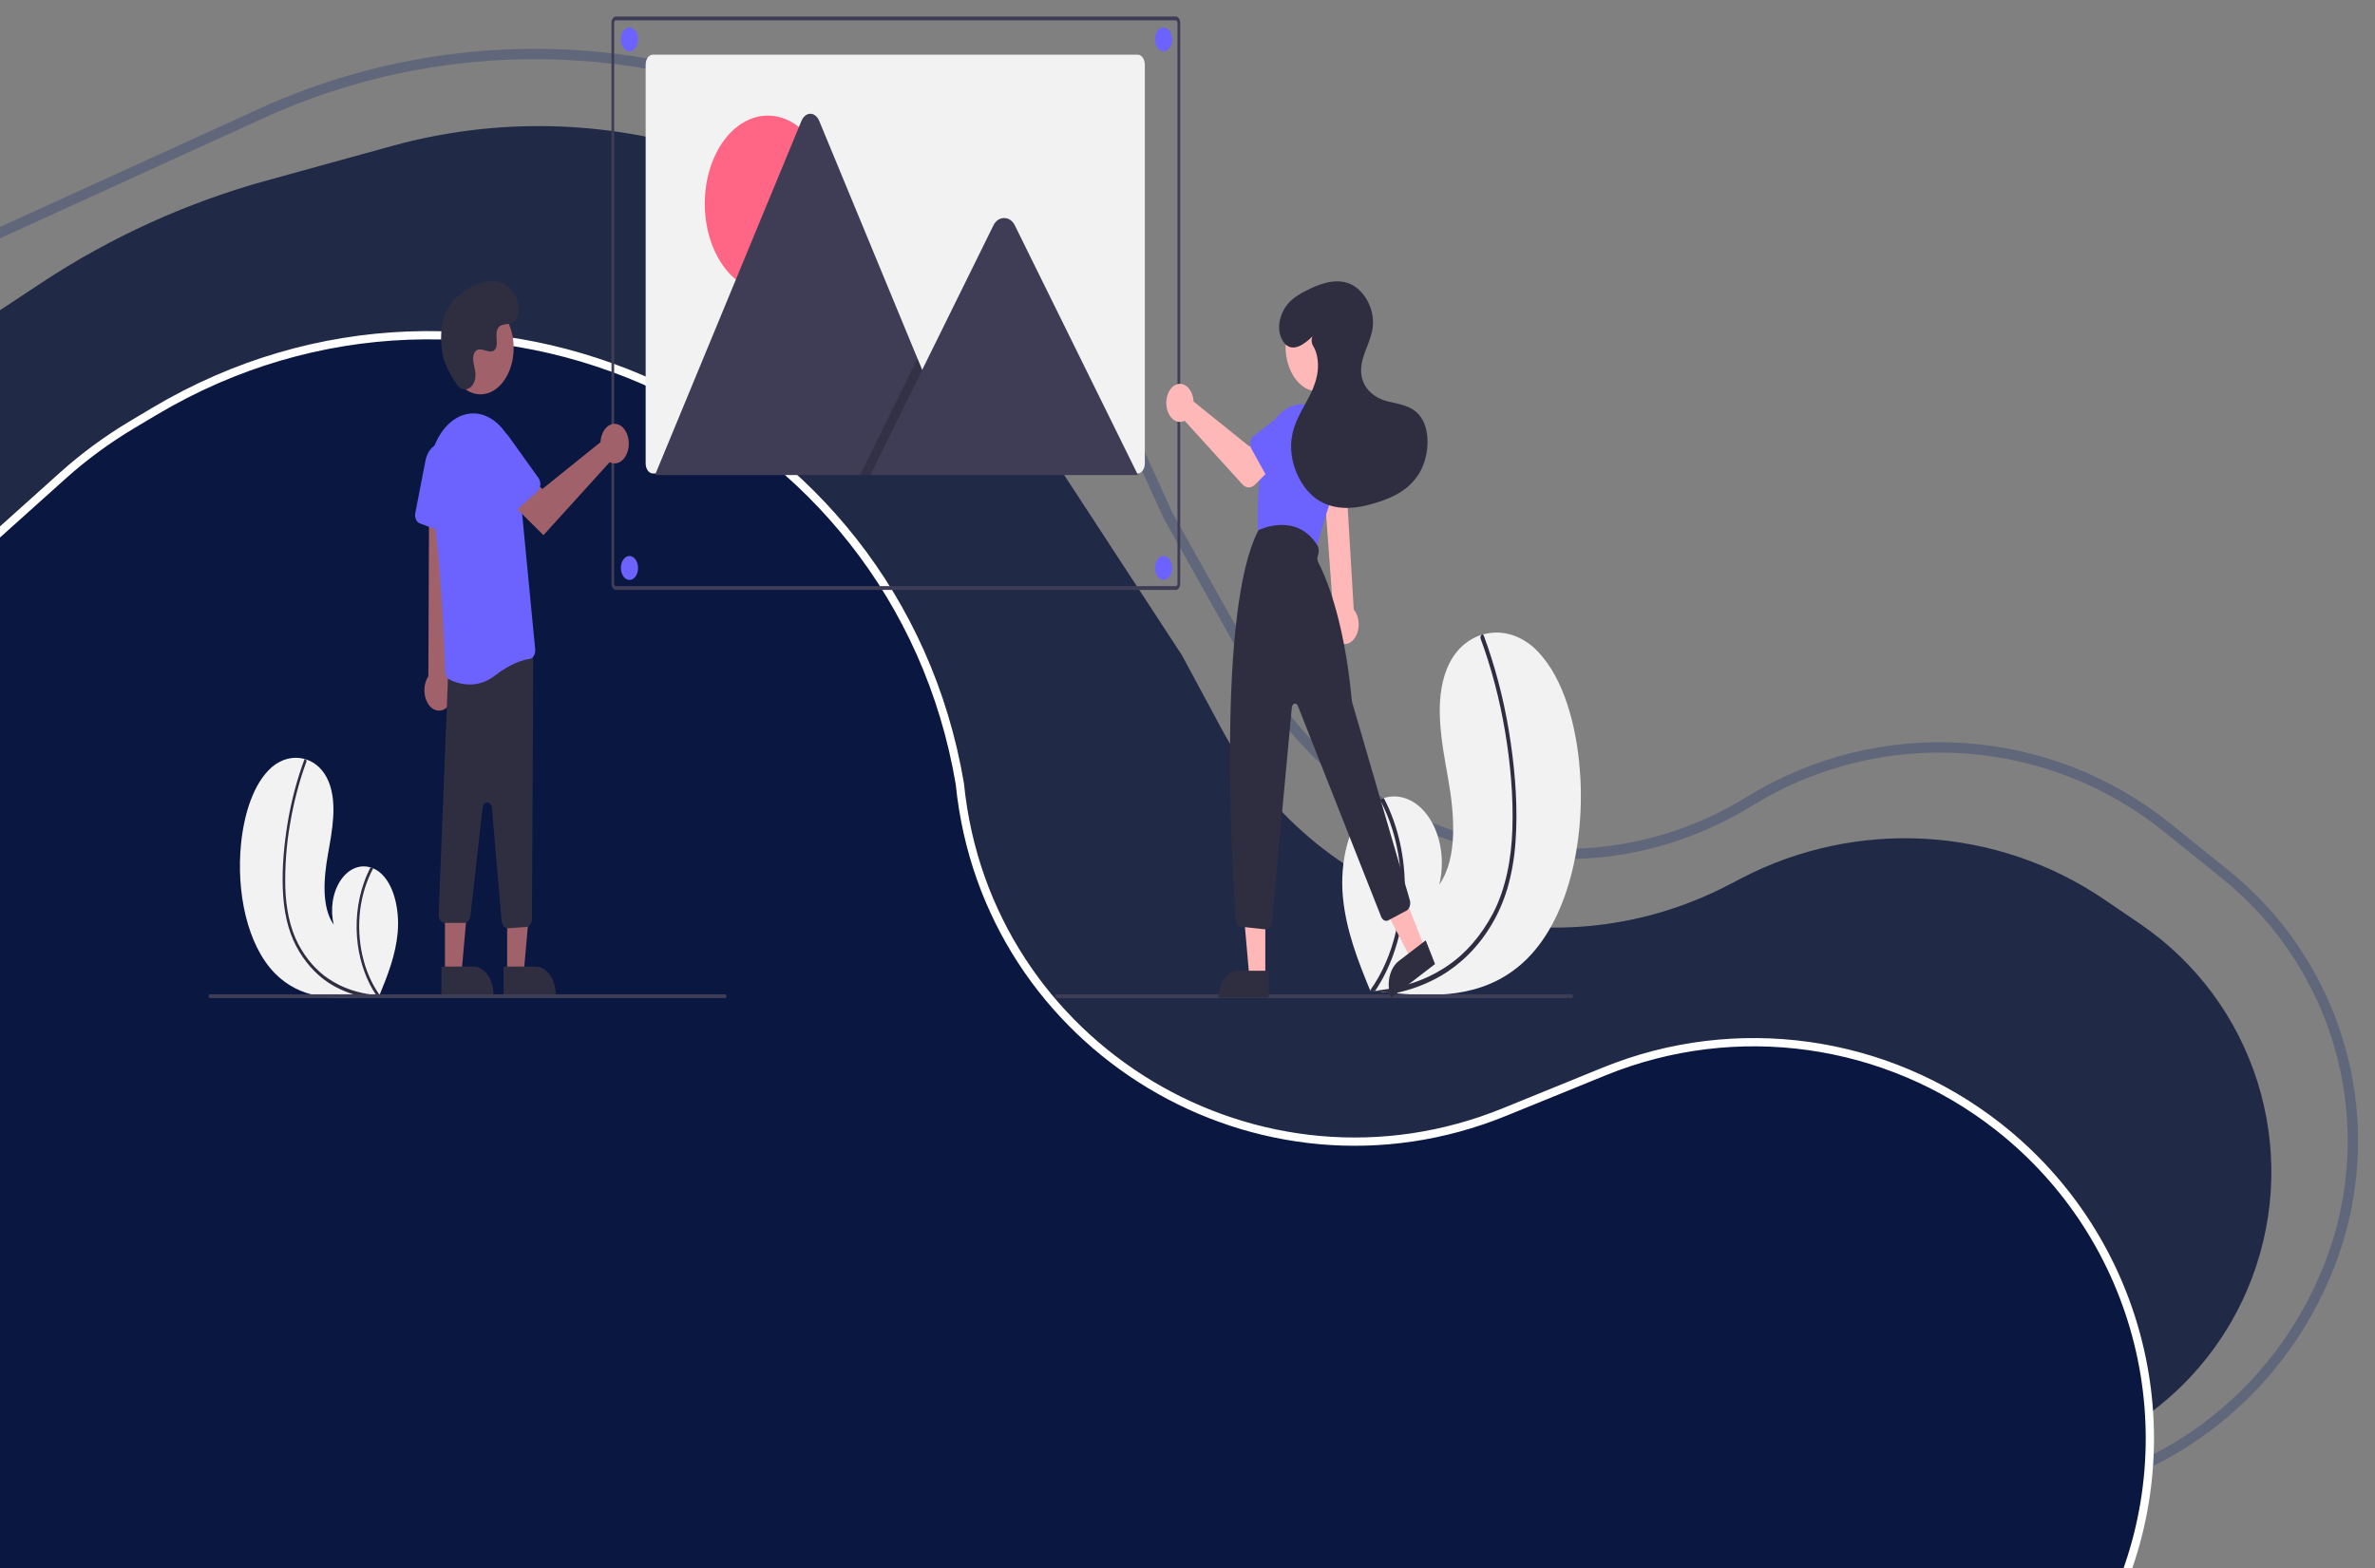 <svg width="1149" height="759" viewBox="0 0 1149 759" fill="none" xmlns="http://www.w3.org/2000/svg">
<rect x="0" y="0" width="1149" height="759" fill="#808080" stroke="none"/>
<path d="M1018.2 435.41L1035.35 447.087C1090.86 484.889 1113.22 555.819 1089.42 618.621C1068.03 675.067 1013.96 712.4 953.595 712.4H149.259C-16.759 712.4 -151.343 577.816 -151.343 411.799C-151.343 310.842 -100.664 216.627 -16.427 160.981L20.086 136.861C53.601 114.722 90.397 98.008 129.12 87.335L189.885 70.586C240.379 56.669 293.858 57.967 343.616 74.32C400.986 93.173 450.233 130.987 483.261 181.542L571.792 317.057L590.984 352.718C638.371 440.771 747.724 474.394 836.396 428.175L842.335 425.079C898.385 395.864 965.96 399.833 1018.2 435.41Z" fill="#202945"/>
<path d="M1122 623.773L1119.73 622.713L1122 623.773L1122.68 622.316C1129.14 608.522 1133.66 593.903 1136.12 578.872C1145.75 520.06 1123.04 460.609 1076.64 423.204L1048.56 400.562C990.635 353.865 909.563 348.766 846.247 387.838C763.701 438.778 655.347 410.682 607.954 326.051L565.13 249.579L548.365 212.695C490.239 84.818 355.15 10.174 215.953 29.017C185.05 33.2 154.93 41.903 126.559 54.846L-15.67 119.73C-90.526 151.79 -139.066 225.384 -139.066 306.818V392.472C-139.066 576.588 10.189 725.843 194.305 725.843H961.52C1030.29 725.843 1092.84 686.055 1122 623.773Z" stroke="#61677A" stroke-width="5"/>
<path d="M464.383 379.466L464.376 379.399L464.365 379.332C433.919 198.922 231.701 105.452 74.555 199.152L63.858 205.53C51.857 212.686 40.579 220.99 30.184 230.326L-13.065 269.167C-39.622 293.018 -76.47 301.759 -110.911 292.376C-139.612 284.558 -170.261 288.798 -195.761 304.115L-209.228 312.205C-253.138 338.58 -280 386.051 -280 437.274V554.297C-280 749.089 -122.089 907 72.703 907H830.241C911.991 907 986.04 858.762 1019.08 783.985L1023.72 773.482C1059.13 693.341 1035.69 599.391 966.781 545.277C912.644 502.763 839.867 492.543 776.114 518.503L727.858 538.153C609.077 586.521 477.174 507.078 464.383 379.466Z" fill="#0A1740" stroke="white" stroke-width="4"/>
<g clip-path="url(#clip0_25_2)">
<path d="M133.154 471.17C145.159 483.247 160.717 483.853 175.755 482.37C177.855 482.163 179.94 481.92 182.006 481.658C182.018 481.654 182.035 481.655 182.047 481.651C182.147 481.637 182.246 481.624 182.341 481.616C182.767 481.561 183.194 481.505 183.616 481.449L183.517 481.715L183.203 482.54C183.316 482.264 183.428 481.993 183.541 481.717C183.574 481.634 183.611 481.552 183.644 481.469C187.54 472.002 191.404 462.187 192.389 451.377C193.408 440.157 190.545 427.452 183.473 421.937C182.546 421.216 181.564 420.641 180.545 420.224C180.122 420.045 179.694 419.899 179.26 419.77C176.608 418.948 173.847 419.127 171.26 420.289C168.674 421.45 166.356 423.553 164.545 426.381C162.733 429.208 161.494 432.659 160.954 436.377C160.414 440.095 160.593 443.947 161.472 447.536C155.477 438.951 156.595 425.024 158.664 413.384C160.736 401.745 163.244 388.793 159.03 378.338C156.687 372.519 152.567 368.909 147.943 367.454C147.801 367.411 147.66 367.369 147.518 367.332C142.009 365.774 136.282 367.175 131.48 371.256C122.639 379.036 118.099 393.786 116.625 408.236C114.25 431.488 119.505 457.438 133.154 471.17Z" fill="#F2F2F2"/>
<path d="M137.03 433.896C137.379 439.025 138.261 444.056 139.649 448.829C140.928 453.053 142.653 456.986 144.765 460.498C149.156 467.675 154.717 473.275 160.981 476.826C165.719 479.536 170.683 481.399 175.755 482.37C177.855 482.163 179.94 481.92 182.006 481.658C182.018 481.654 182.034 481.655 182.047 481.651C182.146 481.638 182.246 481.624 182.341 481.617C182.767 481.561 183.194 481.505 183.616 481.449L183.516 481.715L183.203 482.54C183.316 482.264 183.428 481.993 183.541 481.717C183.574 481.634 183.611 481.552 183.644 481.469C179.841 476.178 177.002 469.692 175.364 462.553C173.727 455.415 173.338 447.832 174.231 440.441C175.166 433.101 177.329 426.174 180.545 420.224C180.122 420.045 179.693 419.899 179.26 419.77C178.038 422.104 176.965 424.583 176.056 427.18C172.793 436.442 171.752 446.925 173.087 457.077C174.328 466.263 177.421 474.765 182.001 481.583C181.6 481.544 181.195 481.498 180.799 481.447C173.292 480.559 165.801 478.306 158.992 473.69C153.172 469.84 148.12 464.051 144.279 456.832C140.156 448.89 138.339 439.338 138.027 429.629C137.787 419.17 138.572 408.713 140.36 398.551C142.095 388.188 144.731 378.161 148.21 368.692C148.287 368.478 148.303 368.229 148.253 367.999C148.204 367.768 148.093 367.573 147.943 367.454C147.818 367.337 147.665 367.293 147.517 367.332C147.445 367.359 147.378 367.408 147.321 367.476C147.264 367.544 147.219 367.629 147.189 367.725C146.76 368.894 146.339 370.065 145.934 371.248C142.559 381.106 140.075 391.512 138.538 402.225C137.046 412.56 136.249 423.372 137.03 433.896Z" fill="#2F2E41"/>
<path d="M739.036 463.727C720.923 481.949 697.449 482.864 674.759 480.625C671.591 480.313 668.445 479.947 665.328 479.552C665.309 479.545 665.284 479.547 665.265 479.54C665.115 479.52 664.965 479.501 664.822 479.489C664.179 479.405 663.535 479.321 662.898 479.236L663.048 479.637L663.521 480.882C663.351 480.465 663.181 480.057 663.012 479.641C662.962 479.516 662.906 479.391 662.856 479.266C656.978 464.982 651.148 450.174 649.661 433.863C648.124 416.934 652.444 397.764 663.114 389.443C664.513 388.355 665.995 387.488 667.532 386.859C668.17 386.588 668.817 386.369 669.471 386.174C673.473 384.933 677.639 385.203 681.541 386.956C685.443 388.709 688.941 391.882 691.674 396.148C694.407 400.414 696.277 405.62 697.091 411.23C697.906 416.84 697.636 422.652 696.309 428.068C705.355 415.114 703.668 394.101 700.547 376.538C697.421 358.976 693.636 339.434 699.995 323.66C703.53 314.88 709.746 309.433 716.722 307.238C716.936 307.174 717.15 307.11 717.364 307.054C725.676 304.703 734.318 306.817 741.562 312.975C754.901 324.713 761.752 346.969 763.976 368.771C767.559 403.854 759.63 443.007 739.036 463.727Z" fill="#F2F2F2"/>
<path d="M733.188 407.488C732.662 415.226 731.331 422.816 729.236 430.018C727.306 436.392 724.704 442.326 721.517 447.625C715.007 458.561 706.399 466.783 697.05 472.261C689.902 476.35 682.412 479.16 674.759 480.625C671.591 480.313 668.445 479.947 665.328 479.552C665.309 479.545 665.284 479.547 665.265 479.54C665.115 479.521 664.965 479.501 664.822 479.489C664.179 479.405 663.535 479.321 662.898 479.236L663.048 479.637L663.521 480.882C663.351 480.465 663.181 480.057 663.012 479.641C662.962 479.516 662.906 479.391 662.856 479.266C668.593 471.284 672.877 461.497 675.348 450.726C677.819 439.955 678.406 428.514 677.058 417.362C675.648 406.288 672.384 395.836 667.532 386.859C668.17 386.588 668.817 386.369 669.471 386.174C671.315 389.695 672.933 393.436 674.305 397.354C679.228 411.328 680.799 427.145 678.784 442.462C676.912 456.324 672.246 469.151 665.335 479.438C665.94 479.379 666.551 479.31 667.149 479.234C678.475 477.894 689.778 474.494 700.051 467.529C708.832 461.72 716.455 452.985 722.25 442.093C728.471 430.111 731.213 415.698 731.684 401.049C732.183 385.367 730.726 369.408 728.163 354.157C725.546 338.522 721.569 323.393 716.32 309.107C716.203 308.783 716.179 308.408 716.254 308.06C716.329 307.713 716.496 307.418 716.722 307.238C716.911 307.061 717.141 306.995 717.364 307.054C717.474 307.094 717.575 307.169 717.661 307.271C717.746 307.374 717.814 307.502 717.86 307.646C718.507 309.411 719.143 311.177 719.754 312.963C724.845 327.837 728.594 343.537 730.913 359.702C733.164 375.295 734.366 391.608 733.188 407.488Z" fill="#2F2E41"/>
<path d="M568.818 285.475H297.96C297.393 285.474 296.849 285.158 296.448 284.598C296.046 284.038 295.82 283.278 295.819 282.486V10.991C295.82 10.198 296.046 9.438 296.447 8.878C296.848 8.318 297.392 8.002 297.96 8H568.817C569.384 8.002 569.928 8.317 570.33 8.878C570.731 9.438 570.957 10.197 570.958 10.99V282.485C570.957 283.277 570.731 284.037 570.33 284.597C569.929 285.157 569.385 285.473 568.818 285.475ZM297.961 9.827C297.74 9.828 297.528 9.951 297.372 10.169C297.216 10.387 297.128 10.683 297.127 10.991V282.485C297.128 282.793 297.216 283.089 297.372 283.307C297.529 283.525 297.74 283.648 297.961 283.648H568.817C569.038 283.647 569.249 283.524 569.405 283.306C569.561 283.088 569.649 282.792 569.65 282.484V10.991C569.649 10.682 569.561 10.387 569.405 10.169C569.249 9.951 569.037 9.828 568.816 9.827H297.961Z" fill="#3F3D56"/>
<path d="M553.862 31.317V224.257C553.862 224.894 553.772 225.526 553.597 226.115C553.423 226.704 553.167 227.24 552.844 227.691C552.521 228.142 552.138 228.5 551.716 228.744C551.294 228.988 550.842 229.114 550.385 229.114H315.84C315.673 229.116 315.507 229.098 315.342 229.06C314.514 228.894 313.758 228.316 313.21 227.434C312.663 226.552 312.362 225.424 312.362 224.257V31.317C312.362 30.03 312.728 28.794 313.379 27.883C314.031 26.972 314.916 26.46 315.838 26.46H550.383C550.84 26.46 551.292 26.585 551.714 26.829C552.136 27.073 552.519 27.43 552.842 27.881C553.165 28.332 553.422 28.867 553.596 29.456C553.771 30.045 553.861 30.677 553.862 31.314V31.317Z" fill="#F2F2F2"/>
<path d="M371.484 141.178C388.338 141.178 402.001 122.098 402.001 98.562C402.001 75.026 388.338 55.947 371.484 55.947C354.63 55.947 340.967 75.026 340.967 98.562C340.967 122.098 354.63 141.178 371.484 141.178Z" fill="#FF6584"/>
<path d="M467.182 229.888H317.474C317.287 229.891 317.1 229.87 316.915 229.826L387.72 58.56C388.152 57.493 388.779 56.606 389.537 55.988C390.295 55.371 391.157 55.046 392.035 55.046C392.912 55.046 393.774 55.371 394.532 55.988C395.29 56.606 395.917 57.493 396.349 58.56L443.868 173.492L446.145 178.992L467.182 229.888Z" fill="#3F3D56"/>
<path opacity="0.2" d="M467.182 229.888H416.068L441.16 178.992L442.966 175.326L443.869 173.492L446.145 178.992L467.182 229.888Z" fill="black"/>
<path d="M550.538 229.888H421.053L446.145 178.992L447.951 175.326L480.647 108.999C482.791 104.652 487.948 104.381 490.468 108.179C490.637 108.438 490.794 108.712 490.939 108.999L550.538 229.888Z" fill="#3F3D56"/>
<path d="M304.531 280.658C306.825 280.658 308.685 278.06 308.685 274.857C308.685 271.653 306.825 269.055 304.531 269.055C302.237 269.055 300.377 271.653 300.377 274.857C300.377 278.06 302.237 280.658 304.531 280.658Z" fill="#6C63FF"/>
<path d="M304.531 24.861C306.825 24.861 308.685 22.263 308.685 19.059C308.685 15.855 306.825 13.258 304.531 13.258C302.237 13.258 300.377 15.855 300.377 19.059C300.377 22.263 302.237 24.861 304.531 24.861Z" fill="#6C63FF"/>
<path d="M562.942 24.861C565.236 24.861 567.096 22.263 567.096 19.059C567.096 15.855 565.236 13.258 562.942 13.258C560.647 13.258 558.787 15.855 558.787 19.059C558.787 22.263 560.647 24.861 562.942 24.861Z" fill="#6C63FF"/>
<path d="M562.942 280.658C565.236 280.658 567.096 278.06 567.096 274.857C567.096 271.653 565.236 269.055 562.942 269.055C560.647 269.055 558.787 271.653 558.787 274.857C558.787 278.06 560.647 280.658 562.942 280.658Z" fill="#6C63FF"/>
<path d="M245.35 470.961H253.37L257.186 427.76L245.348 427.761L245.35 470.961Z" fill="#A0616A"/>
<path d="M268.839 481.36L243.632 481.361L243.631 467.761L259.099 467.76C261.682 467.76 264.159 469.193 265.986 471.743C267.812 474.294 268.839 477.753 268.839 481.36Z" fill="#2F2E41"/>
<path d="M215.256 470.961H223.277L227.092 427.76L215.255 427.761L215.256 470.961Z" fill="#A0616A"/>
<path d="M238.745 481.36L213.538 481.361L213.538 467.761L229.006 467.76C231.589 467.76 234.066 469.193 235.892 471.743C237.719 474.294 238.745 477.753 238.745 481.36Z" fill="#2F2E41"/>
<path d="M216.236 342.297C217.1 341.52 217.832 340.489 218.38 339.275C218.928 338.061 219.278 336.695 219.407 335.271C219.535 333.848 219.439 332.402 219.124 331.036C218.809 329.671 218.284 328.418 217.585 327.366L222.866 222.711L207.654 224.771L207.236 327.26C206.049 329.017 205.364 331.321 205.312 333.735C205.26 336.15 205.844 338.507 206.953 340.361C208.063 342.214 209.621 343.435 211.331 343.792C213.042 344.148 214.787 343.616 216.236 342.297Z" fill="#A0616A"/>
<path d="M245.589 449.203C244.869 449.2 244.175 448.83 243.637 448.163C243.099 447.496 242.753 446.577 242.666 445.58L238.004 391.129C237.938 390.363 237.676 389.655 237.266 389.137C236.856 388.619 236.325 388.326 235.772 388.312C235.219 388.298 234.682 388.563 234.258 389.06C233.834 389.556 233.554 390.25 233.468 391.012L227.595 443.147C227.489 444.116 227.137 445 226.603 445.637C226.069 446.275 225.389 446.623 224.687 446.619H215.168C214.78 446.619 214.395 446.512 214.037 446.303C213.678 446.095 213.353 445.789 213.079 445.404C212.805 445.019 212.589 444.562 212.442 444.06C212.296 443.557 212.222 443.019 212.224 442.477L216.767 326.88C216.769 325.896 217.025 324.946 217.488 324.204C217.951 323.462 218.591 322.979 219.288 322.842L254.611 315.682C255.031 315.597 255.459 315.64 255.866 315.807C256.273 315.974 256.649 316.262 256.968 316.652C257.288 317.041 257.544 317.522 257.718 318.062C257.892 318.601 257.981 319.187 257.978 319.78L257.362 444.532C257.357 445.584 257.063 446.593 256.542 447.351C256.02 448.109 255.31 448.56 254.558 448.61L245.729 449.197C245.682 449.201 245.635 449.203 245.589 449.203Z" fill="#2F2E41"/>
<path d="M227.276 331.247C223.878 331.229 220.509 330.391 217.315 328.771C216.774 328.492 216.304 327.996 215.964 327.345C215.624 326.694 215.43 325.917 215.406 325.112C215.101 315.669 213.319 267.061 208.129 237.411C207.12 231.595 207.366 225.492 208.838 219.871C210.309 214.25 212.938 209.363 216.395 205.826C216.675 205.546 216.959 205.271 217.249 205.001C220.251 202.211 223.714 200.539 227.309 200.145C230.904 199.752 234.512 200.65 237.788 202.753C241.173 204.868 244.114 208.157 246.332 212.308C248.549 216.459 249.969 221.333 250.456 226.466L258.92 314.214C258.974 314.763 258.948 315.321 258.843 315.855C258.739 316.389 258.557 316.888 258.311 317.322C258.069 317.752 257.768 318.11 257.424 318.372C257.081 318.635 256.703 318.798 256.313 318.85C253.38 319.259 247.298 320.846 239.513 326.886C235.77 329.781 231.555 331.284 227.276 331.247Z" fill="#6C63FF"/>
<path d="M216.929 258.511L203 253.237C202.247 252.951 201.606 252.259 201.218 251.313C200.83 250.368 200.726 249.246 200.929 248.194L205.826 222.975C206.35 220.274 207.572 217.939 209.256 216.421C210.941 214.904 212.967 214.311 214.946 214.756C216.925 215.202 218.715 216.655 219.972 218.835C221.229 221.015 221.864 223.768 221.753 226.562L220.639 254.77C220.615 255.381 220.493 255.978 220.283 256.515C220.072 257.052 219.779 257.518 219.423 257.876C219.067 258.235 218.659 258.478 218.227 258.588C217.796 258.697 217.352 258.671 216.929 258.511Z" fill="#6C63FF"/>
<path d="M232.434 190.838C241.308 190.838 248.502 180.793 248.502 168.4C248.502 156.008 241.308 145.962 232.434 145.962C223.56 145.962 216.366 156.008 216.366 168.4C216.366 180.793 223.56 190.838 232.434 190.838Z" fill="#A0616A"/>
<path d="M290.66 212.484C290.58 212.977 290.528 213.478 290.504 213.982L262.401 236.622L255.57 231.131L248.288 244.443L262.901 258.988L294.962 223.667C296.27 224.343 297.694 224.447 299.045 223.965C300.396 223.483 301.609 222.438 302.525 220.969C303.44 219.5 304.013 217.677 304.169 215.742C304.324 213.807 304.054 211.852 303.394 210.137C302.734 208.422 301.716 207.028 300.475 206.14C299.234 205.253 297.829 204.914 296.447 205.168C295.064 205.423 293.77 206.26 292.737 207.566C291.703 208.873 290.979 210.588 290.66 212.484Z" fill="#A0616A"/>
<path d="M260.072 237.715L247.966 248.685C247.311 249.277 246.514 249.483 245.751 249.256C244.987 249.029 244.32 248.388 243.894 247.474L233.708 225.556C232.617 223.208 232.187 220.38 232.501 217.615C232.815 214.851 233.851 212.347 235.408 210.586C236.966 208.825 238.936 207.932 240.937 208.079C242.939 208.225 244.831 209.402 246.248 211.381L260.551 231.359C260.861 231.792 261.098 232.317 261.244 232.894C261.391 233.472 261.443 234.087 261.397 234.697C261.351 235.306 261.208 235.893 260.979 236.415C260.75 236.937 260.44 237.381 260.072 237.715Z" fill="#6C63FF"/>
<path d="M221.063 186.152C224.061 190.611 229.627 188.218 230.018 182.126C230.049 181.653 230.046 181.177 230.011 180.705C229.81 178.007 228.693 175.557 228.961 172.708C229.021 171.999 229.211 171.323 229.51 170.745C231.899 166.278 237.506 172.743 239.761 168.699C241.143 166.22 239.518 162.316 240.579 159.545C241.979 155.887 246.126 157.691 248.726 155.688C251.62 153.46 251.447 147.261 249.542 143.49C247.219 138.891 243.147 136.438 239.125 136.084C235.103 135.73 231.109 137.249 227.354 139.292C223.088 141.614 218.858 144.822 216.232 150.061C213.04 156.431 212.732 164.995 214.329 172.444C215.3 176.976 218.615 182.511 221.063 186.152Z" fill="#2F2E41"/>
<path d="M350.821 483H101.569C101.396 483 101.229 482.904 101.107 482.732C100.984 482.561 100.915 482.329 100.915 482.086C100.915 481.844 100.984 481.612 101.107 481.44C101.229 481.269 101.396 481.173 101.569 481.173H350.821C350.995 481.173 351.161 481.269 351.284 481.44C351.406 481.612 351.475 481.844 351.475 482.086C351.475 482.329 351.406 482.561 351.284 482.732C351.161 482.904 350.995 483 350.821 483Z" fill="#3F3D56"/>
<path d="M760.353 483H511.101C510.928 483 510.761 482.904 510.639 482.732C510.516 482.561 510.447 482.329 510.447 482.086C510.447 481.844 510.516 481.612 510.639 481.44C510.761 481.269 510.928 481.173 511.101 481.173H760.353C760.527 481.173 760.693 481.269 760.816 481.44C760.938 481.612 761.007 481.844 761.007 482.086C761.007 482.329 760.938 482.561 760.816 482.732C760.693 482.904 760.527 483 760.353 483Z" fill="#3F3D56"/>
<path d="M647.455 310.657C646.57 310.042 645.792 309.163 645.176 308.082C644.56 307.001 644.121 305.745 643.89 304.402C643.66 303.059 643.643 301.661 643.84 300.308C644.038 298.954 644.446 297.678 645.036 296.569L639.977 227.494H650.91L654.931 294.942C656.2 296.448 657.029 298.552 657.261 300.855C657.493 303.157 657.113 305.499 656.191 307.436C655.27 309.373 653.872 310.771 652.262 311.365C650.651 311.958 648.941 311.706 647.455 310.657Z" fill="#FFB8B8"/>
<path d="M637.416 189.373C645.96 189.373 652.885 179.701 652.885 167.771C652.885 155.841 645.96 146.17 637.416 146.17C628.873 146.17 621.948 155.841 621.948 167.771C621.948 179.701 628.873 189.373 637.416 189.373Z" fill="#FFB8B8"/>
<path d="M633.896 267.629L610.81 260.589C610.203 260.402 609.657 259.943 609.255 259.281C608.853 258.619 608.617 257.792 608.584 256.926C608.318 249.732 608.126 231.122 612.094 213.748C612.861 210.417 614.098 207.335 615.732 204.683C617.367 202.032 619.365 199.865 621.61 198.311C623.855 196.757 626.3 195.847 628.801 195.636C631.302 195.425 633.807 195.916 636.17 197.081C638.663 198.304 640.942 200.25 642.859 202.79C644.776 205.33 646.286 208.407 647.291 211.82C648.296 215.232 648.773 218.903 648.691 222.591C648.609 226.279 647.969 229.901 646.814 233.22C641.694 247.901 638.47 258.532 637.231 264.82C637.038 265.795 636.585 266.63 635.965 267.153C635.344 267.676 634.604 267.846 633.896 267.629Z" fill="#6C63FF"/>
<path d="M612.148 472.844L604.426 472.843L600.753 431.254H612.149L612.148 472.844Z" fill="#FFB8B8"/>
<path d="M598.911 469.762H613.802V482.855H589.535C589.535 481.135 589.778 479.433 590.249 477.844C590.72 476.256 591.411 474.812 592.281 473.597C593.152 472.381 594.185 471.416 595.323 470.758C596.461 470.101 597.68 469.762 598.911 469.762Z" fill="#2F2E41"/>
<path d="M689.356 458.869L682.591 464.063L665.022 430.092L675.008 422.425L689.356 458.869Z" fill="#FFB8B8"/>
<path d="M676.695 465.074L689.744 455.056L694.261 466.53L672.995 482.855C672.402 481.349 672.027 479.694 671.892 477.985C671.757 476.276 671.864 474.546 672.208 472.895C672.551 471.244 673.124 469.704 673.894 468.362C674.664 467.02 675.616 465.903 676.695 465.074Z" fill="#2F2E41"/>
<path d="M612.288 449.748L600.402 448.47C599.737 448.401 599.11 448.005 598.634 447.353C598.157 446.701 597.861 445.835 597.798 444.908C596.104 420.233 588.672 295.195 608.774 256.697L608.83 256.59L608.92 256.543C609.1 256.452 627.027 247.524 637.312 263.884C637.635 264.404 637.855 265.033 637.951 265.708C638.047 266.383 638.015 267.081 637.858 267.734L637.465 269.378C637.353 269.844 637.323 270.34 637.378 270.826C637.432 271.312 637.569 271.772 637.778 272.168C640.632 277.557 650.239 298.311 654.015 339.122C654.039 339.382 654.087 339.636 654.158 339.879L682.035 435.513C682.178 436.001 682.249 436.524 682.244 437.051C682.24 437.579 682.16 438.099 682.01 438.583C681.859 439.066 681.641 439.503 681.368 439.867C681.095 440.231 680.772 440.515 680.419 440.703L671.647 445.37C671.009 445.705 670.305 445.709 669.664 445.38C669.024 445.052 668.489 444.414 668.157 443.581L627.913 341.621C627.753 341.215 627.505 340.891 627.204 340.693C626.904 340.496 626.567 340.436 626.241 340.523C625.915 340.609 625.616 340.837 625.389 341.174C625.161 341.512 625.015 341.941 624.973 342.4L615.316 446.311C615.228 447.263 614.894 448.139 614.377 448.773C613.861 449.408 613.196 449.758 612.508 449.759C612.436 449.759 612.362 449.756 612.288 449.748Z" fill="#2F2E41"/>
<path d="M577.28 192.863C577.357 193.338 577.408 193.82 577.431 194.306L604.485 216.101L611.061 210.815L618.072 223.631L607.082 234.57C606.194 235.453 605.125 235.911 604.035 235.874C602.945 235.837 601.893 235.307 601.037 234.364L573.138 203.63C571.879 204.28 570.508 204.381 569.207 203.917C567.907 203.453 566.738 202.447 565.856 201.033C564.975 199.619 564.423 197.863 564.273 196C564.124 194.137 564.384 192.254 565.019 190.603C565.655 188.951 566.635 187.609 567.83 186.754C569.025 185.9 570.378 185.574 571.709 185.819C573.04 186.064 574.286 186.87 575.281 188.128C576.276 189.387 576.973 191.038 577.28 192.863Z" fill="#FFB8B8"/>
<path d="M604.857 213.923C604.939 213.366 605.105 212.839 605.346 212.38C605.586 211.921 605.894 211.54 606.25 211.262L618.665 201.568C620.315 199.791 622.402 199 624.468 199.368C626.535 199.736 628.413 201.233 629.69 203.531C630.968 205.829 631.54 208.741 631.283 211.628C631.026 214.515 629.96 217.142 628.318 218.933L618.419 233.287C618.137 233.697 617.794 234.016 617.415 234.225C617.036 234.433 616.63 234.524 616.223 234.493C615.816 234.462 615.419 234.309 615.059 234.044C614.698 233.78 614.383 233.41 614.134 232.959L605.39 217.134C605.141 216.684 604.965 216.164 604.873 215.609C604.781 215.055 604.775 214.48 604.857 213.923Z" fill="#6C63FF"/>
<path d="M636.994 243.81C636.678 243.453 636.42 243.004 636.239 242.495C636.058 241.985 635.957 241.427 635.945 240.859L635.499 221.005C635.128 218.142 635.586 215.19 636.772 212.797C637.957 210.404 639.774 208.765 641.823 208.239C643.873 207.714 645.988 208.345 647.705 209.994C649.422 211.643 650.6 214.175 650.982 217.036L655.549 235.916C655.679 236.455 655.724 237.026 655.682 237.592C655.64 238.158 655.511 238.704 655.304 239.194C655.097 239.684 654.817 240.105 654.483 240.43C654.148 240.755 653.768 240.976 653.367 241.077L639.281 244.629C638.88 244.73 638.468 244.709 638.074 244.568C637.679 244.427 637.311 244.168 636.994 243.81Z" fill="#6C63FF"/>
<path d="M634.968 162.803C630.992 166.603 625.772 170.509 621.711 166.462C620.441 165.111 619.518 163.223 619.081 161.078C618.644 158.934 618.716 156.65 619.286 154.567C621.231 146.803 626.573 143.384 631.681 140.764C638.322 137.358 645.553 134.648 652.409 137.087C659.264 139.527 665.323 148.796 664.086 158.523C663.09 166.345 657.807 172.854 658.557 180.73C659.312 188.656 665.695 192.828 671.33 194.245C676.965 195.661 683.271 196.116 687.321 201.769C692.488 208.979 691.198 221.868 686.336 229.481C681.475 237.094 674.139 240.545 667.03 242.891C657.612 245.999 647.425 247.633 638.48 242.474C629.535 237.316 622.574 223.43 625.165 210.408C626.259 204.908 628.838 200.26 631.33 195.735C633.822 191.209 636.345 186.477 637.296 180.925C638.088 176.298 637.501 170.926 635.304 167.456C634.905 166.848 634.653 166.08 634.586 165.26C634.519 164.441 634.639 163.612 634.93 162.894L634.968 162.803Z" fill="#2F2E41"/>
</g>
<defs>
<clipPath id="clip0_25_2">
<rect width="663.893" height="475" fill="white" transform="translate(100.915 8)"/>
</clipPath>
</defs>
</svg>
